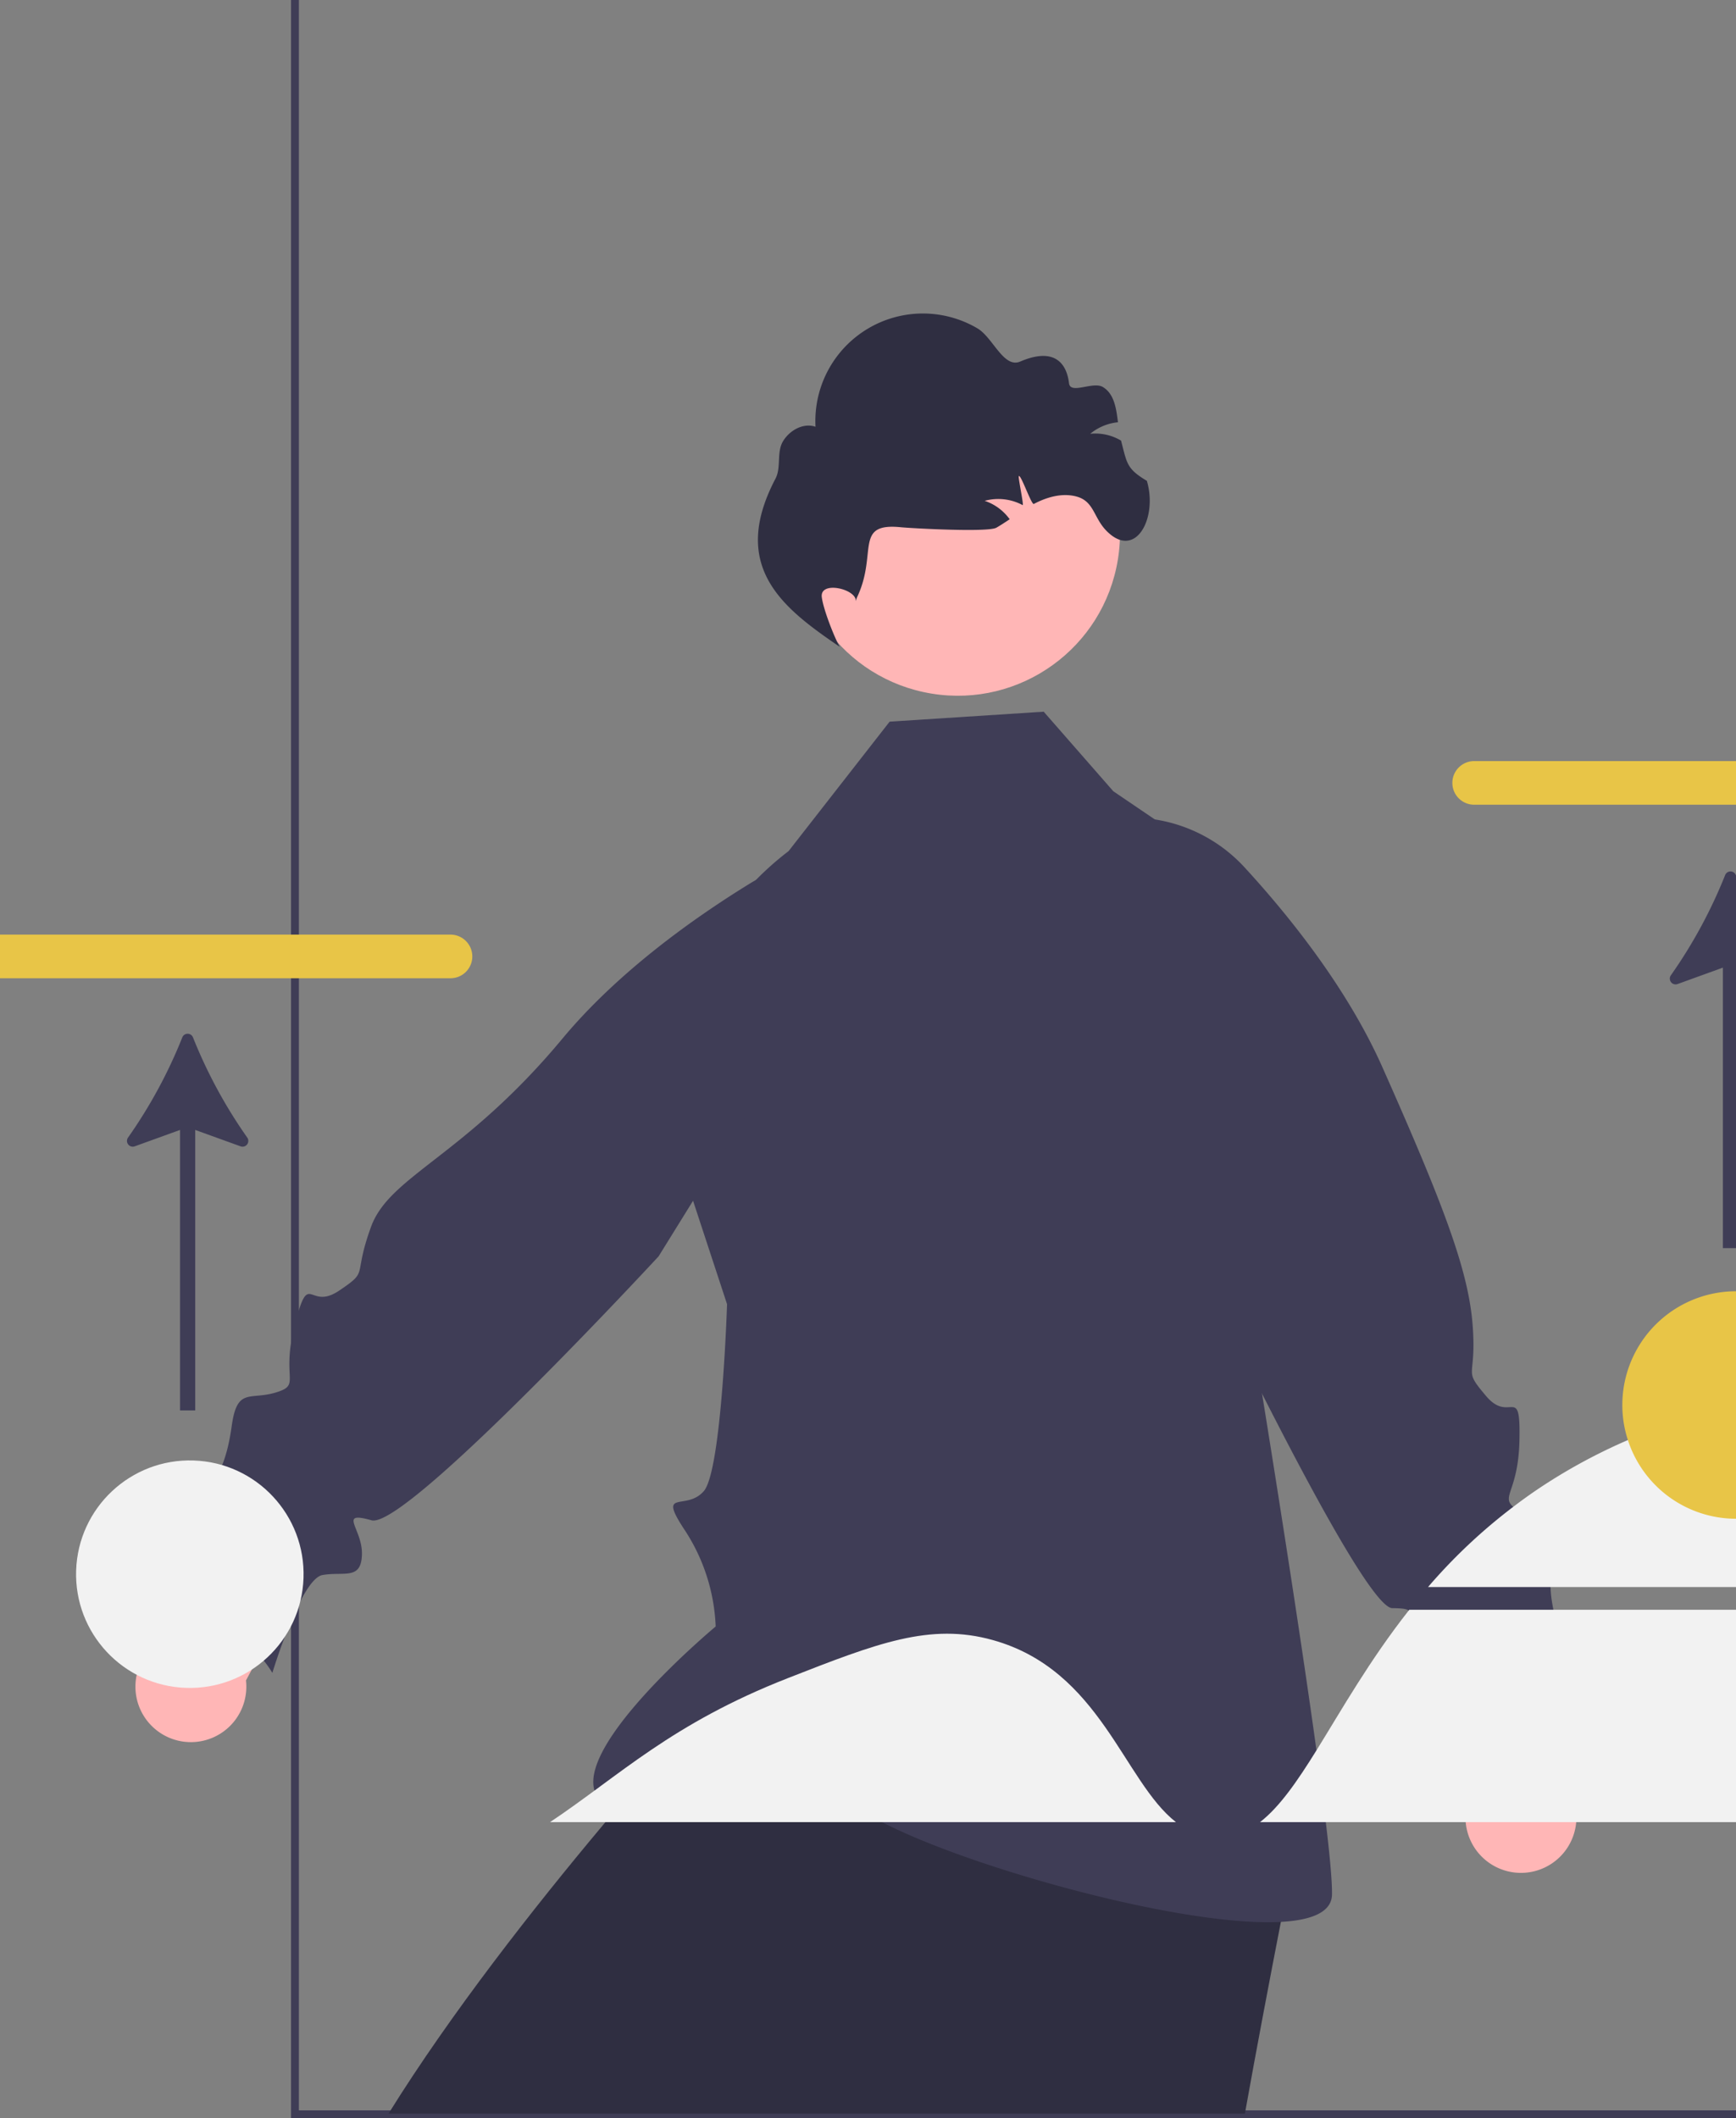 <svg xmlns="http://www.w3.org/2000/svg" data-name="Layer 1" width="441.22" height="538.35" viewBox="0 0 441.22 538.35" xmlns:xlink="http://www.w3.org/1999/xlink"><rect x="0" y="0" width="441.22" height="538.35" fill="#808080" stroke="none"/><polygon points="441.22 536.35 441.22 538.35 73.97 538.35 73.97 0 75.97 0 75.97 536.35 441.22 536.35" fill="#3f3d56"/><path d="M707.447,656.16s-1.151,5.868-2.864,14.755c-2.429,12.494-5.952,30.969-8.914,47.535H478.014c15.92-25.635,37.216-52.687,54.161-72.917l1.264-1.516c.548-.646,1.081-1.277,1.614-1.909,6.711-7.932,12.579-14.642,16.959-19.584,0-.014.014-.014.028-.014,5.124-5.77,8.227-9.097,8.227-9.097l5.447,1.586,12.579,3.65,92.571,26.884Z" transform="translate(-379.267 -181.277)" fill="#2f2e41"/><path d="M717.804,662.806c-.42,20.41-106.11-8.85-122.02-23.37-15.91-14.53-47.01,10.1-62.41.63-15.4-9.48,27.79-45.42,27.79-45.42a48.126,48.126,0,0,0-7.58-24.06c-7.58-11.37,0-5.05,4.57-10.35,4.56-5.3,5.9-47.5,5.9-47.5l-10.35-31.49a75.489,75.489,0,0,1,25.98-83.65l25.69-32.91,39.16-2.53,17.69,20.22,35.37,24-6.18,76.64s1.91,11.38,4.71,28.45c1.91,11.66,4.24,25.99,6.65,41.16C710.024,598.296,718.034,651.576,717.804,662.806Z" transform="translate(-379.267 -181.277)" fill="#3f3d56"/><path d="M752.785,637.836,743.725,596.718l22.767-8.453,8.032,43.814a14.095,14.095,0,1,1-21.739,5.758Z" transform="translate(-379.267 -181.277)" fill="#ffb6b6"/><path d="M660.603,389.574l.675-.097a39.04,39.04,0,0,1,34.298,12.235c11.205,12.184,26.068,30.609,35.044,50.808,15.853,35.673,21.922,51.909,22.947,65.738s-2.689,10.628,3.406,17.824,8.784-3.432,8.477,11.191-5.89,14.341-.051,18.08,9.834,1.357,8.477,11.191.231,12.497.487,15.955,8.17,25.814,8.17,25.814-25.276,6.044-35.673,15.853c0,0-.461-24.995-5.506-27.402s-9.834-1.357-8.221-7.734,9.065-9.015.025-9.04-63.359-116.668-63.359-116.668Z" transform="translate(-379.267 -181.277)" fill="#3f3d56"/><circle cx="622.7" cy="316.877" r="41.224" transform="translate(-169.098 699.501) rotate(-80.783)" fill="#ffb6b6"/><path d="M670.75,303.482c2.825,9.456-2.891,20.271-10.306,12.663-3.247-3.332-3.106-7.481-7.593-8.681-3.623-.973-7.523.139-10.828,1.893-.59.309-3.232-7.416-3.79-7.081-.368-.246,1.336,7.584.943,7.371a13.099,13.099,0,0,0-9.641-1.084,12.852,12.852,0,0,1,6.351,4.681c-1.106.741-2.227,1.484-3.373,2.143-2.154,1.243-21.802.137-24.28-.111-11.888-1.187-5.995,6.388-10.9,17.282q-.184.409-.372.828l-.189.698c.311-3.07-9.19-5.359-8.639-1.036.391,3.069,3.047,9.89,4.534,12.6-14.253-9.739-28.133-20.17-16.308-42.71,1.517-2.892.232-6.677,1.908-9.497,1.678-2.805,5.175-4.774,8.269-3.704a27.332,27.332,0,0,1,41.147-25.011c3.956,2.322,6.656,10.25,10.885,8.437,8.14-3.489,11.712-.169,12.404,5.535.352,2.899,6.091-.571,8.597.939,2.903,1.753,3.4,5.423,3.836,8.955a13.083,13.083,0,0,0-7.049,2.934,12.802,12.802,0,0,1,7.707,1.653.796.796,0,0,1,.126.072C665.724,299.086,665.567,300.38,670.75,303.482Z" transform="translate(-379.267 -181.277)" fill="#2f2e41"/><path d="M820.487,374.707v11.09h-66.52a5.545,5.545,0,1,1-.05-11.09Z" transform="translate(-379.267 -181.277)" fill="#e8c547"/><path d="M442.097,470.373a124.034,124.034,0,0,1-13.783-25.449,1.46,1.46,0,0,0-2.712 0,123.92,123.92,0,0,1-13.78,25.448,1.468,1.468,0,0,0,1.692,2.243l11.515-4.166v71.284h3.855V468.45l11.52,4.167a1.468,1.468,0,0,0,1.692-2.243Z" transform="translate(-379.267 -181.277)" fill="#3f3d56"/><path d="M820.487,403.797v94.69h-3.33v-71.29l-11.51,4.17a1.468,1.468,0,0,1-1.7-2.24,123.999,123.999,0,0,0,13.78-25.45,1.499,1.499,0,0,1,.82-.82,1.449,1.449,0,0,1,1.89.82C820.457,403.717,820.467,403.757,820.487,403.797Z" transform="translate(-379.267 -181.277)" fill="#3f3d56"/><path d="M678.135,644.364c-13.336-10.42-19.117-38.594-46.51-46.258-15.977-4.47-29.451.8-52.041,9.637-29.769,11.645-42.887,24.854-60.506,36.621Z" transform="translate(-379.267 -181.277)" fill="#f2f2f2"/><path d="M820.487,590.397v53.97h-120.97c4.96-3.85,9.42-10.31,14.35-18.25,6.33-10.2,13.45-22.84,23.43-35.52.05-.07.11-.13.16-.2Z" transform="translate(-379.267 -181.277)" fill="#f2f2f2"/><path d="M820.487,538.317v46.3h-78.27a139.979,139.979,0,0,1,21.64-20.37q3.195-2.445,6.54-4.69a141.765,141.765,0,0,1,22.61-12.29A158.056,158.056,0,0,1,820.487,538.317Z" transform="translate(-379.267 -181.277)" fill="#f2f2f2"/><path d="M820.487,509.447V567.267a28.906,28.906,0,0,1-27.48-20,28.559,28.559,0,0,1-1.41-8.91A28.914,28.914,0,0,1,820.487,509.447Z" transform="translate(-379.267 -181.277)" fill="#e8c547"/><path d="M499.307,424.337a5.54,5.54,0,0,1-5.52,5.56h-114.52v-11.09h114.48A5.548,5.548,0,0,1,499.307,424.337Z" transform="translate(-379.267 -181.277)" fill="#e8c547"/><path d="M441.787,608.357l19.906-37.102L442.085,556.927l-19.65,39.975a14.095,14.095,0,1,0,19.352,11.455Z" transform="translate(-379.267 -181.277)" fill="#ffb6b6"/><path d="M606.719,403.718l-.623-.277a39.04,39.04,0,0,0-36.333,2.442c-14.098,8.676-33.413,22.362-47.546,39.356-24.961,30.014-43.9,34.81-48.648,47.838s-.304,10.958-8.127,16.225-7.519-5.692-11.202,8.463,1.766,15.403-4.87,17.412-9.832-1.37-11.202,8.463-3.622,11.963-4.809,15.22-14.885,22.617-14.885,22.617,22.678,12.693,30.014,24.961c0,0,7.244-23.926,12.754-24.87s9.832,1.37,10.015-5.205-6.271-11.141,2.435-8.706,72.956-67.07,72.956-67.07Z" transform="translate(-379.267 -181.277)" fill="#3f3d56"/><circle cx="427.513" cy="581.355" r="28.912" transform="translate(-547.013 808.008) rotate(-88.093)" fill="#f2f2f2"/></svg>